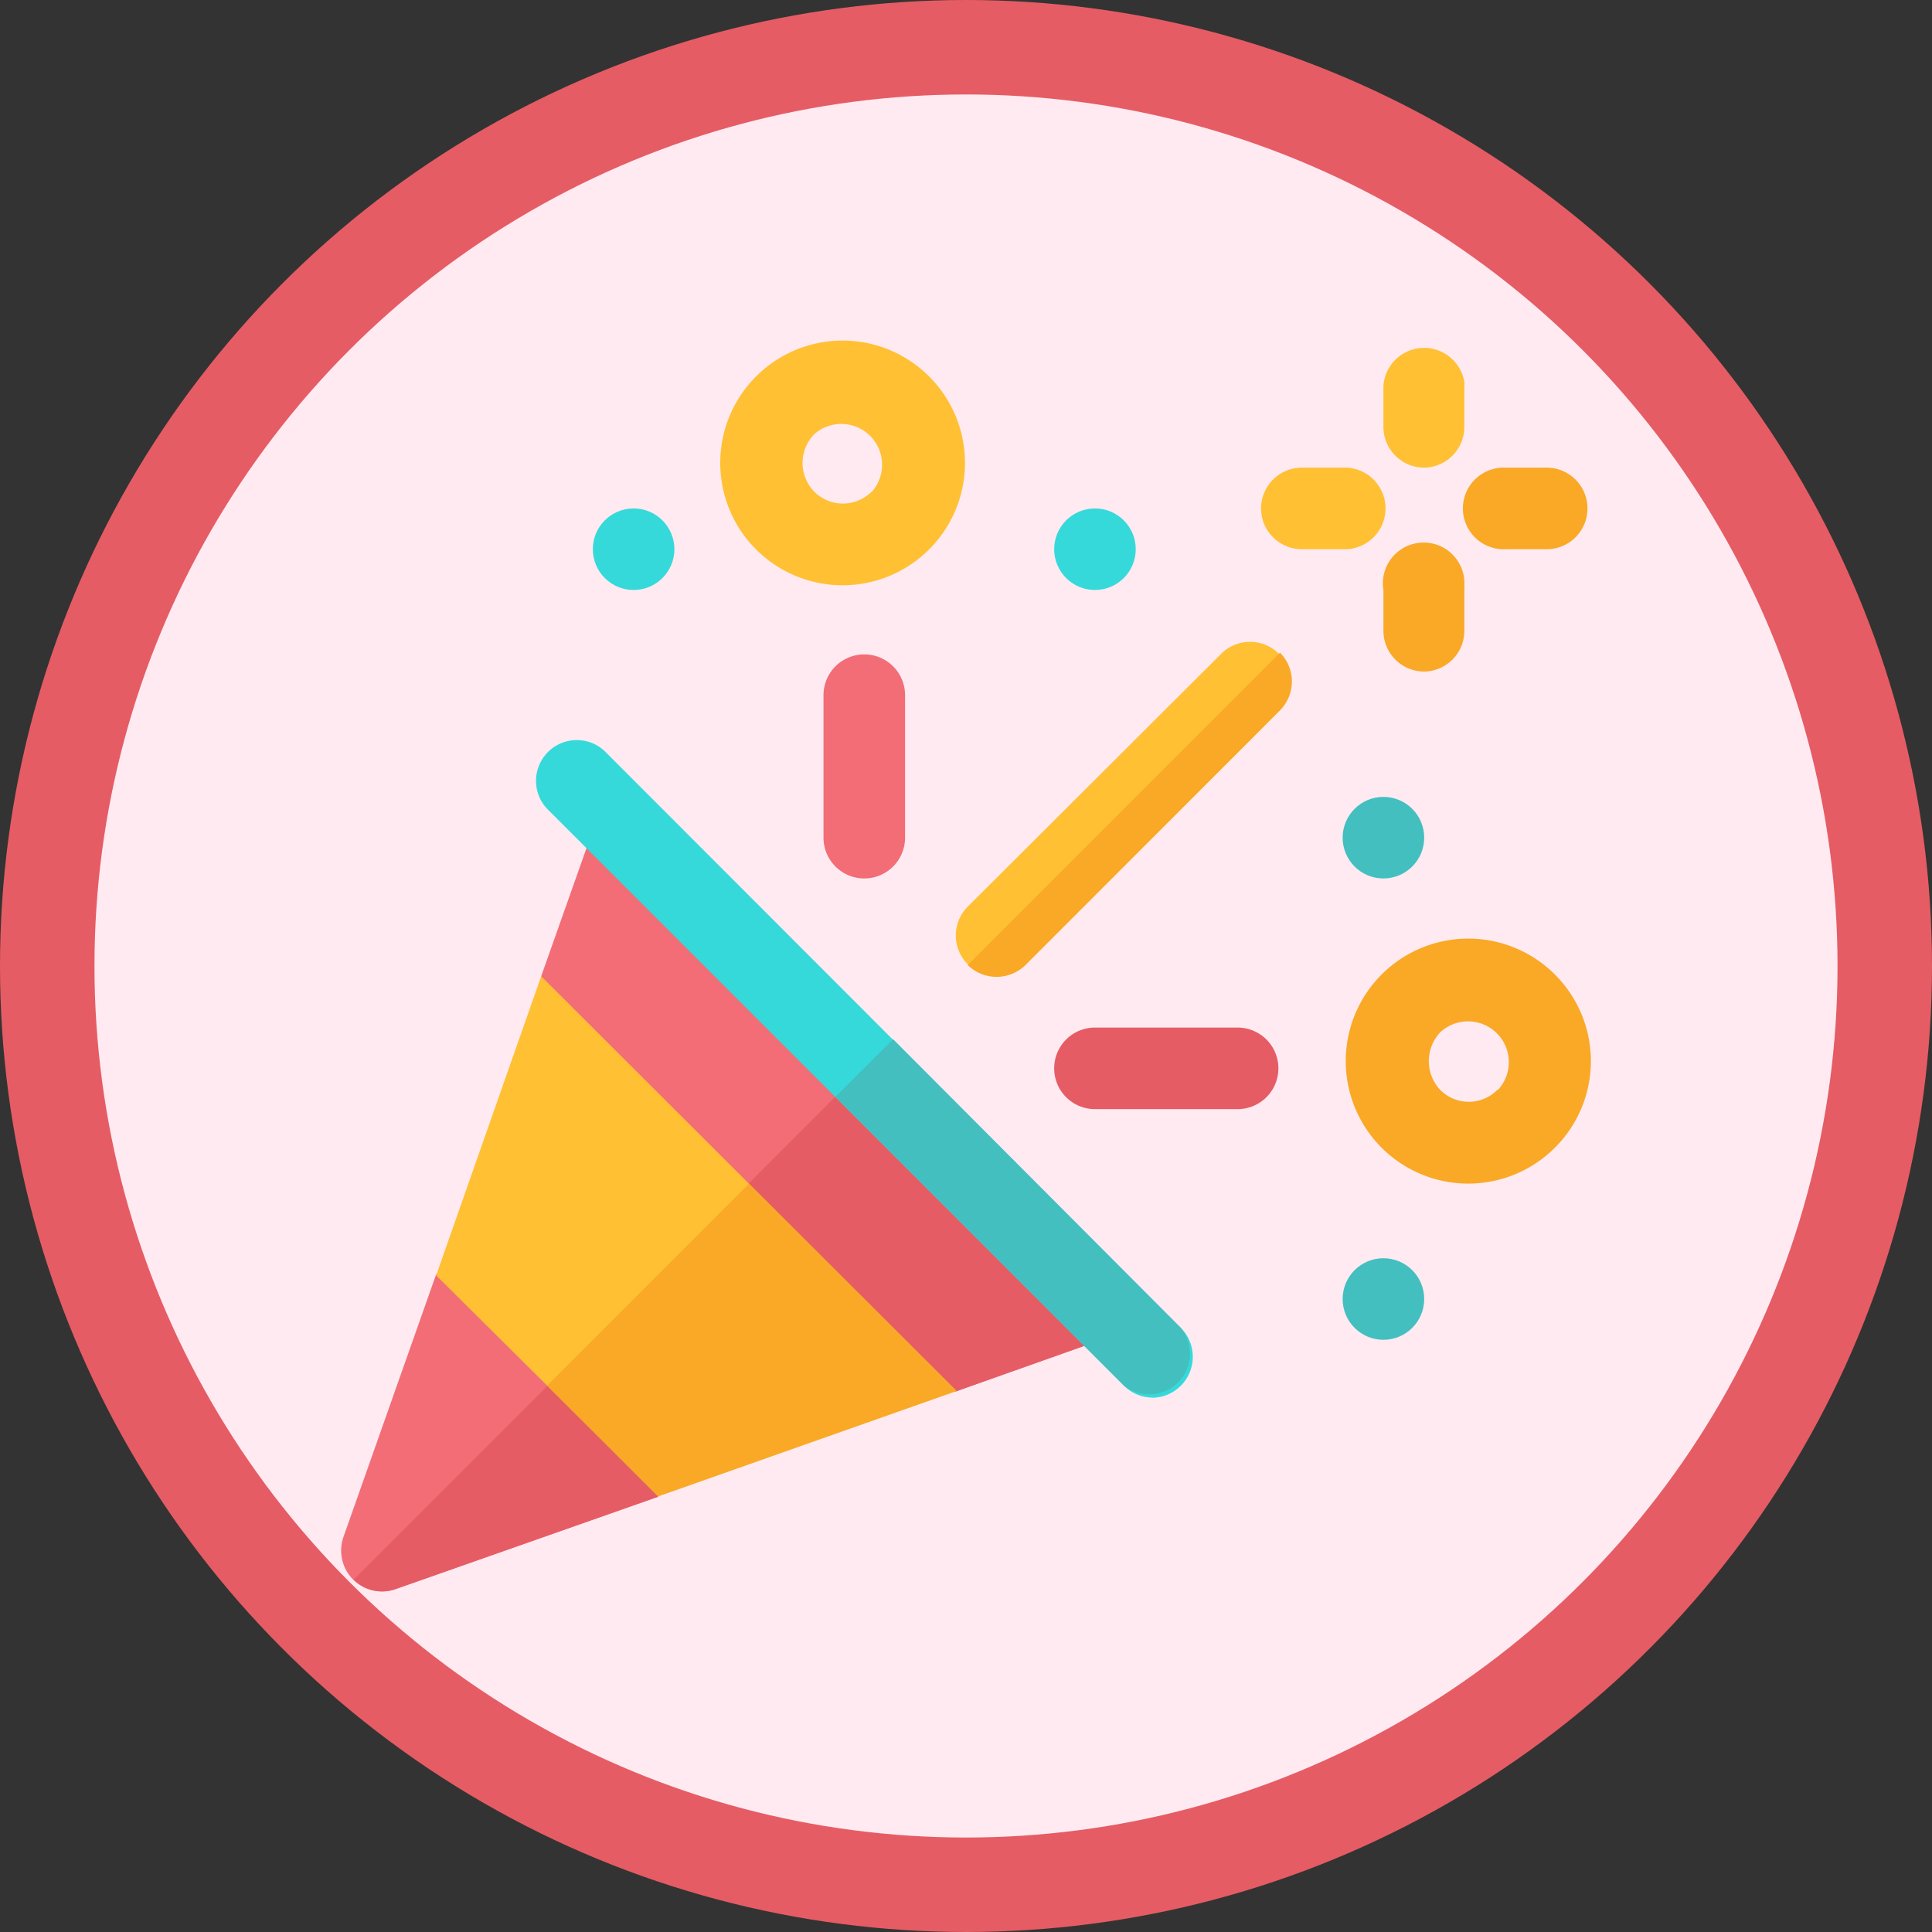 <svg xmlns="http://www.w3.org/2000/svg" viewBox="0 0 122.7 122.7">
    <rect x="0" y="0" width="122.7" height="122.7" fill="#333333" stroke="none"/>
    <defs>
        <style>
            .a {
                fill: #ffeaf2;
                stroke: #e65c64;
                stroke-miterlimit: 10;
                stroke-width: 6px;
            }

            .b {
                fill: #e65c64;
            }

            .c {
                fill: #f26d76;
            }

            .d {
                fill: #ffc033;
            }

            .e {
                fill: #43bfbf;
            }

            .f {
                fill: #36d9d9;
            }

            .g {
                fill: #f9a926;
            }
        </style>
    </defs>
    <circle class="a" cx="61.35" cy="61.35" r="58.35" />
    <path class="b" d="M78.6,70.44H69.54a2.59,2.59,0,0,1,0-5.18H78.6a2.59,2.59,0,1,1,0,5.18Z" />
    <path class="c"
        d="M54.89,55.79A2.59,2.59,0,0,1,52.3,53.2h0V44.15a2.59,2.59,0,0,1,5.18,0V53.2A2.59,2.59,0,0,1,54.89,55.79Z" />
    <path class="d"
        d="M59,23.9a7.77,7.77,0,1,0,0,11h0a7.76,7.76,0,0,0,0-11Zm-3.65,7.33a2.57,2.57,0,0,1-3.63,0l0,0a2.61,2.61,0,0,1,0-3.66,2.59,2.59,0,0,1,3.66,3.65Z" />
    <circle class="e" cx="87.86" cy="53.2" r="2.59" />
    <circle class="f" cx="69.54" cy="34.88" r="2.59" />
    <circle class="e" cx="87.86" cy="82.5" r="2.59" />
    <circle class="f" cx="40.24" cy="34.88" r="2.59" />
    <path class="d"
        d="M90.46,29.7a2.59,2.59,0,0,1-2.6-2.59h0V24.52A2.59,2.59,0,0,1,93,24.26a1.13,1.13,0,0,1,0,.26v2.59A2.59,2.59,0,0,1,90.46,29.7Z" />
    <path class="g"
        d="M90.46,42.65a2.59,2.59,0,0,1-2.6-2.59h0V37.47A2.59,2.59,0,1,1,93,37.21a1.13,1.13,0,0,1,0,.26v2.59A2.59,2.59,0,0,1,90.46,42.65Z" />
    <path class="d" d="M85.27,34.88H82.68a2.59,2.59,0,0,1,0-5.18h2.59a2.59,2.59,0,0,1,.26,5.18Z" />
    <path class="g" d="M98.23,34.88h-2.6a2.59,2.59,0,0,1-.26-5.18h2.86a2.59,2.59,0,0,1,0,5.18Z" />
    <path class="g"
        d="M98.75,61.89a7.78,7.78,0,1,0,0,11h0a7.76,7.76,0,0,0,0-11Zm-3.66,7.33a2.55,2.55,0,0,1-3.62,0l0,0a2.67,2.67,0,0,1,0-3.66,2.59,2.59,0,0,1,3.67,3.65Z" />
    <path class="d"
        d="M63.29,62a2.59,2.59,0,0,1-1.83-4.42L77.63,41.45a2.59,2.59,0,0,1,3.66,3.66L65.12,61.29A2.6,2.6,0,0,1,63.29,62Z" />
    <path class="g" d="M61.46,61.29a2.61,2.61,0,0,0,3.66,0L81.29,45.11a2.59,2.59,0,0,0,0-3.66L61.46,61.29Z" />
    <path class="c"
        d="M41.79,87.73v7.33l-16.66,5.86a2.59,2.59,0,0,1-3.31-1.56,2.62,2.62,0,0,1,0-1.77L27.7,80.93H35L38.4,84.3Z" />
    <path class="b" d="M41.79,87.73v7.33l-16.66,5.86a2.56,2.56,0,0,1-2.67-.6l16-16Z" />
    <path class="c"
        d="M34.4,71.17l17.19,17.2H60.7l9.7-3.44A2.61,2.61,0,0,0,72,81.6h0L41.1,50.76a2.57,2.57,0,0,0-3.31,1.51l0,.06L34.37,62v9.2Z" />
    <path class="b" d="M51.59,88.37H60.7l9.7-3.44A2.61,2.61,0,0,0,72,81.6h0L56.54,66.16,43,79.72Z" />
    <path class="d" d="M34.37,62,27.7,81,41.8,95h.05l18.89-6.67Z" />
    <polygon class="g" points="41.79 95.04 41.84 95.02 60.73 88.35 47.56 75.18 34.75 88 41.79 95.04" />
    <path class="f"
        d="M73.21,88.76A2.56,2.56,0,0,1,71.38,88L34.73,51.35a2.59,2.59,0,0,1,3.66-3.66L75,84.34a2.6,2.6,0,0,1-1.83,4.43Z" />
    <path class="e" d="M71.38,88A2.59,2.59,0,0,0,75,84.34L56.72,66l-3.66,3.66Z" />
</svg>